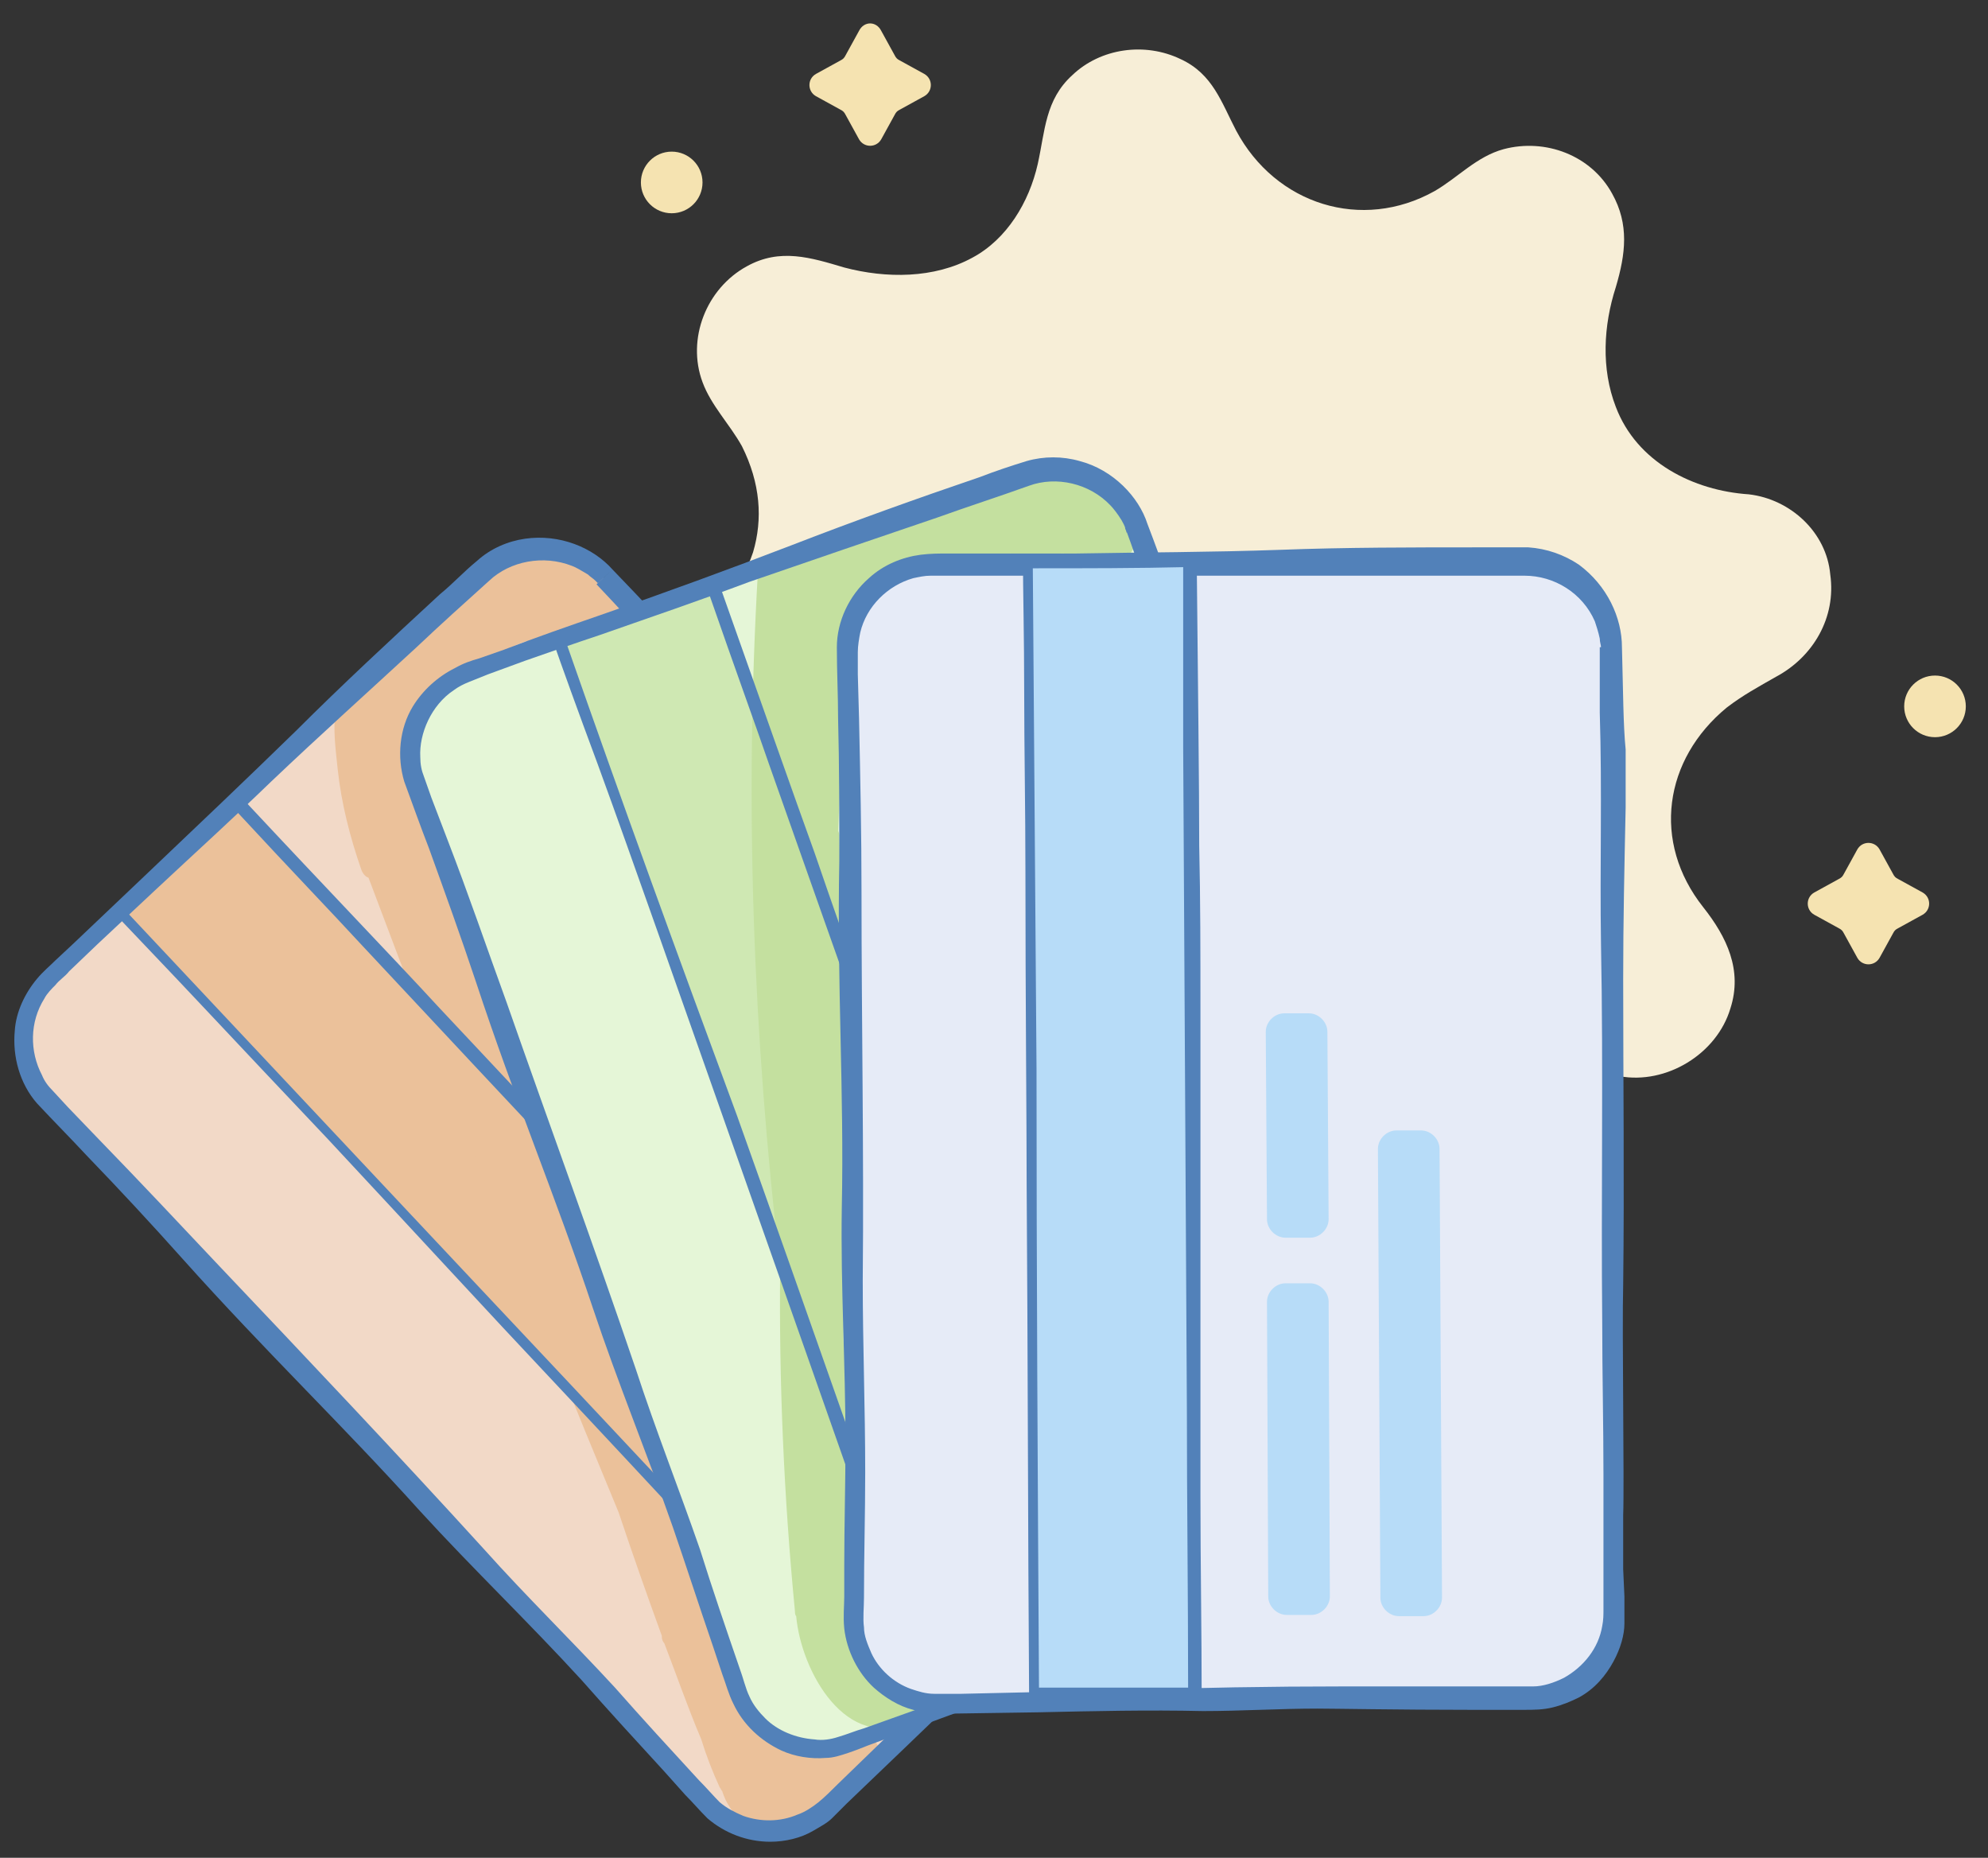 <?xml version="1.0" encoding="utf-8"?>
<!-- Generator: Adobe Illustrator 19.2.0, SVG Export Plug-In . SVG Version: 6.00 Build 0)  -->
<svg version="1.1" id="Layer_1" xmlns="http://www.w3.org/2000/svg" xmlns:xlink="http://www.w3.org/1999/xlink" x="0px" y="0px"
	 viewBox="0 0 161.3 150.7" style="enable-background:new 0 0 161.3 150.7;" xml:space="preserve">
<rect x="0" y="0" width="161.3" height="150.7" fill="#333333" stroke="none"/>
<style type="text/css">
	.st0{fill:#F5E3B1;}
	.st1{fill:#F7EED7;}
	.st2{fill:#F2D9C7;}
	.st3{fill:#EBC19A;}
	.st4{fill:#5281B9;}
	.st5{fill:#E5F6D7;}
	.st6{fill:#CFE8B3;}
	.st7{fill:#F3EAD3;}
	.st8{fill:#C4E09F;}
	.st9{fill:#E6EBF7;}
	.st10{fill:#B7DCF8;}
</style>
<g>
	<g>
		<g>
			<circle class="st0" cx="54.5" cy="14.8" r="2.5"/>
		</g>
	</g>
	<g>
		<g>
			<path class="st0" d="M71.5,2.5l1.1,2c0.1,0.2,0.2,0.3,0.4,0.4l2,1.1c0.7,0.4,0.7,1.4,0,1.8l-2,1.1c-0.2,0.1-0.3,0.2-0.4,0.4
				l-1.1,2c-0.4,0.7-1.4,0.7-1.8,0l-1.1-2c-0.1-0.2-0.2-0.3-0.4-0.4l-2-1.1c-0.7-0.4-0.7-1.4,0-1.8l2-1.1c0.2-0.1,0.3-0.2,0.4-0.4
				l1.1-2C70.1,1.7,71.1,1.7,71.5,2.5z"/>
		</g>
	</g>
	<g>
		<g>
			<circle class="st0" cx="157" cy="57.3" r="2.5"/>
		</g>
	</g>
	<g>
		<g>
			<path class="st0" d="M152.5,68.9l1.1,2c0.1,0.2,0.2,0.3,0.4,0.4l2,1.1c0.7,0.4,0.7,1.4,0,1.8l-2,1.1c-0.2,0.1-0.3,0.2-0.4,0.4
				l-1.1,2c-0.4,0.7-1.4,0.7-1.8,0l-1.1-2c-0.1-0.2-0.2-0.3-0.4-0.4l-2-1.1c-0.7-0.4-0.7-1.4,0-1.8l2-1.1c0.2-0.1,0.3-0.2,0.4-0.4
				l1.1-2C151.1,68.2,152.1,68.2,152.5,68.9z"/>
		</g>
	</g>
	<g>
		<path class="st1" d="M141.9,40.1c-4.5-0.3-9.1-2.6-10.8-7.1c-1.2-3.1-1-6.6,0-9.7c0.8-2.7,1.1-5.1-0.3-7.6
			c-1.7-3.1-5.4-4.5-8.8-3.6c-2.2,0.6-3.7,2.3-5.6,3.4c-5.9,3.3-12.9,1.1-16.1-4.9c-1.2-2.3-1.9-4.6-4.5-5.8
			c-2.9-1.4-6.5-0.9-8.8,1.3c-2.2,2-2.2,4.5-2.8,7.2c-0.7,3.1-2.5,6.1-5.3,7.6c-3.1,1.7-7,1.7-10.4,0.8c-2.7-0.8-5.2-1.6-7.9-0.1
			c-3.3,1.8-4.9,5.9-3.6,9.4c0.7,1.9,2.2,3.4,3.2,5.2c1.5,3,1.7,5.9,0.9,8.6c-1,3-3.3,5.7-6.4,7.5c-1.9,1.1-3.7,1.8-5,3.8
			c-2,3.2-1.4,7.4,1.4,9.9c1.7,1.6,3.8,1.8,5.9,2.2c2.4,0.4,4.8,1.4,6.6,3c2.8,2.5,3.7,6.3,3.3,9.9c-0.2,2.4-1.5,4.7-1.6,7.1
			c-0.1,4.1,3,7.3,6.9,7.9c3.1,0.5,5-0.8,7.4-2.4c5.8-4,12.5-2.7,16.6,3c1,1.4,1.6,3.1,2.6,4.5c2.3,3.1,6.6,4.1,9.9,2.2
			c4.9-2.7,3.6-8.3,6.1-12.6c1.9-3.2,5.2-4.9,8.9-5.1c2.9-0.1,4.9,1,7.7,1.6c3.8,0.7,7.9-1.8,9-5.5c1-3.1-0.3-5.8-2.2-8.2
			c-4.2-5.3-3.2-12,1.9-16.2c1.3-1,2.6-1.7,4-2.5c3-1.6,4.9-4.8,4.4-8.3C148.2,43.2,145.3,40.5,141.9,40.1z"/>
	</g>
	<g>
		<path class="st2" d="M49,46.9l53.5,57.1c2.6,2.8,2.5,7.3-0.3,9.9l-35,32.8c-2.8,2.6-7.3,2.5-9.9-0.3L3.7,89.3
			c-2.6-2.8-2.5-7.3,0.3-9.9l35-32.8C41.9,43.9,46.3,44.1,49,46.9z"/>
	</g>
	<g>
		
			<rect x="39.3" y="57.2" transform="matrix(0.73 -0.684 0.684 0.73 -58.107 59.223)" class="st3" width="13.1" height="91.8"/>
	</g>
	<g>
		<path class="st3" d="M69.6,141c-0.7,0.3-1.4,0.6-2.1,1c-0.2-0.2-0.5-0.3-0.9-0.3c-0.2,0-0.5,0-0.7,0c-0.2,0-0.5,0.1-0.6,0.2
			c-0.9-0.4-1.9-0.7-2.9-1c-1.6-2.7-3.1-5.4-4.4-8.2c0.1-0.3,0.2-0.6,0-1c-1.8-5.2-3.7-10.4-5.7-15.6c-0.7-1.9-1.4-3.8-2.1-5.7
			c-0.1-0.3-0.4-0.6-0.6-0.7c-0.9-2.8-1.7-5.5-2.6-8.3c-0.1-0.2-0.2-0.4-0.3-0.6c-0.7-2.3-1.4-4.6-2.1-6.9c-0.1-0.4-0.4-0.7-0.7-0.9
			c-0.7-2.6-1.5-5.2-2.1-7.8c-0.2-0.6-0.6-0.9-1-1c-1-3.9-2.2-7.7-3.7-11.4c-0.1-0.4-0.4-0.6-0.7-0.8c-0.4-1.2-0.8-2.4-1.2-3.6
			c-0.1-0.2-0.1-0.3-0.2-0.4c-0.3-1-0.6-2-1.1-2.9c-0.4-1.2-0.7-2.4-1.1-3.5c0.6-1.7,1-3.5,1.6-5.2c0.4-0.3,0.7-0.7,1.1-1
			c0.1,0,0.1-0.1,0.2-0.1c0,0,0,0,0.1,0c0.1-0.1,0.2-0.1,0.3-0.2c0.8-0.3,1.6-0.6,2.4-1.1c0,0,0,0,0,0c0.1-0.1,0.2-0.1,0.4-0.2
			c0,0,0,0,0,0c0,0,0.1,0,0.1-0.1c0.6-0.3,1.3-0.6,1.9-0.9c0.6-0.3,1.2-0.6,1.8-0.8c0.2,0,0.3,0,0.5,0c1.1-0.2,2.2-0.4,3.2-0.7
			c0.3-0.1,1-0.5,1.4-0.7c0.4,0,0.8,0.1,1.2,0.1c1.5,0.1,2-2,0.8-2.8c-0.4-0.3-0.8-0.4-1.1-0.4c-0.1-0.1-0.1-0.2-0.2-0.3
			c-1.3-1.4-2.8-2.1-4.7-2.2c-0.4,0-0.8,0.2-1,0.4c-1.8-0.2-3.4,0.3-3.9,2.2c-0.1,0-0.1,0.1-0.2,0.1c-0.9,0.4-1.7,0.8-2.6,1.4
			c-0.6,0.4-0.8,1-0.7,1.5c-0.2,0.3-0.5,0.6-0.7,0.9c0,0,0,0,0,0.1c-1.6,0.8-3,1.7-4.1,3.2c-0.1,0.1-0.1,0.2-0.2,0.3
			C30.1,55,30.1,55,30,55c-0.6-0.3-1.4-0.2-2,0.5c-1.3,1.8-0.8,4.9-0.6,6.9c0.3,2.8,1,5.5,1.9,8.1c0.1,0.3,0.3,0.6,0.6,0.7
			c6.5,17.3,13.2,34.4,20.3,51.5c1.1,3.3,2.3,6.7,3.5,10c0,0,0,0.1,0,0.1c0,0.2,0.1,0.4,0.2,0.5c1,2.6,1.9,5.2,3,7.8
			c0.4,1.3,0.9,2.6,1.5,3.9c0.1,0.1,0.1,0.2,0.2,0.3c0.3,1,0.9,1.8,1.7,2.6c0.4,0.3,0.8,0.4,1.2,0.4c0.3,0.3,0.7,0.5,1.1,0.4
			c1.6-0.1,3-1,3.6-2.3c1.4-0.9,2.7-1.9,4.2-2.5C72.2,143.2,71.4,140.3,69.6,141z"/>
	</g>
	<g>
		<g>
			<path class="st4" d="M49.7,46.2c-1.6-1.8-4.3-2.9-7.1-2.5c-1.4,0.2-2.8,0.8-3.9,1.8c-1.1,0.9-1.9,1.8-3,2.7
				c-3.9,3.6-8,7.4-11.7,11.1c-4,3.9-8,7.7-12,11.5c-2,1.9-4,3.8-6,5.7l-1.5,1.4c-0.5,0.5-1,0.9-1.5,1.5c-1,1.2-1.7,2.7-1.8,4.2
				c-0.2,2.1,0.4,4.3,1.8,5.9c1.4,1.5,2.7,2.8,4,4.2c2.7,2.8,5.3,5.6,7.8,8.4c6.8,7.6,13,13.5,19.3,20.5c4.3,4.7,8.8,9,13.1,13.7
				c2.2,2.5,4.5,5,6.7,7.4l1.7,1.9c0.6,0.6,1.1,1.2,1.8,1.9c1.4,1.2,3.2,1.9,5.1,1.9c1.2,0,2.5-0.3,3.5-0.9c0.5-0.3,1.1-0.6,1.5-1
				c0.4-0.4,0.8-0.8,1.2-1.2l4.8-4.6c3.2-3.1,6.4-6.1,9.7-9.2c2.3-2.1,4.4-4.3,6.7-6.4c1-0.9,4.9-4.4,9.1-8.3c1.1-1,2.2-2,3.2-2.9
				c0.5-0.5,1.1-1.1,1.5-1.7c0.5-0.6,0.8-1.3,1-2c0.4-1.4,0.4-2.8,0.1-4c-0.3-1.2-0.9-2.2-1.4-2.9c-0.5-0.6-1-1.1-1.5-1.6l-1.5-1.6
				c-1-1-2-2.1-3-3.2c-1.7-2-10.2-10.9-12.7-13.7C79.2,78,73.3,71.9,67.7,65.8c-3.1-3.4-6.2-6.8-9.3-10.3c-1-1.1-2.2-2.3-3.2-3.4
				C54.1,50.8,52.2,48.8,49.7,46.2l-1.3,1.2c1.8,1.9,2.8,3,3.6,3.9c4.5,4.6,8.5,9.1,12.9,13.7c7,7.3,13.9,15,20.9,22.4
				c2.8,3,5.6,6,8.5,9l4.2,4.5l2.1,2.3l1.1,1.1c0.3,0.4,0.6,0.7,0.8,1.1c1,1.5,1.2,3.5,0.6,5.1c-0.3,0.8-0.8,1.6-1.4,2.2
				c-0.6,0.6-1.5,1.4-2.2,2.1c-3,2.8-6.1,5.6-9.1,8.4c-4.3,4-8.6,8.1-12.8,12.2l-6.4,6.2l-3.2,3.1c-0.5,0.5-1.1,1.1-1.6,1.5
				c-0.5,0.4-1.1,0.8-1.7,1c-1.4,0.6-3,0.6-4.4,0.1c-0.7-0.3-1.3-0.6-1.9-1.1c-0.5-0.5-1.1-1.2-1.7-1.8c-2.3-2.5-4.6-5-6.8-7.5
				c-3.5-3.8-7.2-7.4-10.6-11.2c-7.1-7.8-14.3-15.4-21.6-23.1c-3.2-3.4-6.4-6.8-9.7-10.2l-2.5-2.6l-1.2-1.3
				c-0.4-0.4-0.7-0.8-0.9-1.3c-1-1.9-1-4.3,0.2-6.2c0.2-0.4,0.6-0.8,0.9-1.1c0.3-0.4,0.8-0.7,1.1-1.1l2.3-2.2
				c1.6-1.5,3.1-2.9,4.7-4.4c3.1-2.9,6.3-5.8,9.4-8.8c4-3.8,7.9-7.3,11.8-10.9c1.9-1.8,3.9-3.6,5.9-5.4c1.7-1.6,4.4-2.1,6.7-1.2
				c0.3,0.1,0.8,0.4,1.3,0.7c0.2,0.2,0.4,0.3,0.6,0.5c0.1,0.1,0.2,0.2,0.2,0.2L49.7,46.2z"/>
		</g>
	</g>
	<g>
		<g>
			<path class="st4" d="M18.9,64.7c-2.4,2.2-5,4.8-7.5,7.2c-0.4,0.4-0.9,0.9-2.2,2.1c1.7,1.8,4.3,4.5,7.4,7.8c3,3.2,6.5,6.9,10,10.6
				c6.9,7.4,13.9,15,17.4,18.7c9.4,10,18.9,20.3,28.5,30.5c3.4-3.2,6.8-6.4,10.2-9.5c-3.8-4-7.5-8.1-11.3-12
				c-9-9.7-17.9-19.2-26.8-28.8c-2.9-3.1-6.2-6.6-9.1-9.7c-3.4-3.7-8.8-9.3-15.8-16.8l-0.8,0.7c5,5.4,8,8.5,10.3,11
				c12.5,13.4,24.2,25.8,36.6,39.1c5.1,5.5,10.3,11,15.5,16.5c-2.9,2.7-5.9,5.5-8.8,8.2c-11.4-12.2-22.9-24.5-34.3-36.6
				C29,93.9,19.5,83.8,10.4,74.1c3.2-3,6.2-5.8,9.2-8.6L18.9,64.7z"/>
		</g>
	</g>
	<g>
		<path class="st3" d="M68.3,101.4l16.4,17.5c0.6,0.6,0.5,1.5-0.1,2.1l-1.5,1.4c-0.6,0.6-1.5,0.5-2.1-0.1l-16.4-17.5
			c-0.6-0.6-0.5-1.5,0.1-2.1l1.5-1.4C66.8,100.8,67.8,100.8,68.3,101.4z"/>
	</g>
	<g>
		<path class="st3" d="M53.3,85.4l10.4,11.1c0.6,0.6,0.5,1.5-0.1,2.1l-1.5,1.4c-0.6,0.6-1.5,0.5-2.1-0.1L49.7,88.9
			c-0.6-0.6-0.5-1.5,0.1-2.1l1.5-1.4C51.8,84.8,52.8,84.8,53.3,85.4z"/>
	</g>
	<g>
		<path class="st3" d="M66.5,86.2l24.9,26.5c0.6,0.6,0.5,1.5-0.1,2.1l-1.5,1.4c-0.6,0.6-1.5,0.5-2.1-0.1L62.8,89.6
			c-0.6-0.6-0.5-1.5,0.1-2.1l1.5-1.4C65,85.6,65.9,85.6,66.5,86.2z"/>
	</g>
	<g>
		<path class="st5" d="M92.2,42.9l26.1,73.8c1.3,3.6-0.6,7.6-4.3,8.9l-45.2,16c-3.6,1.3-7.6-0.6-8.9-4.3L33.8,63.5
			c-1.3-3.6,0.6-7.6,4.3-8.9l45.2-16C86.9,37.3,90.9,39.2,92.2,42.9z"/>
	</g>
	<g>
		<path class="st6" d="M88.1,100.6l8,22.6c0.3,0.8-0.1,1.6-0.9,1.9l-1.9,0.7c-0.8,0.3-1.6-0.1-1.9-0.9l-8-22.6
			c-0.3-0.8,0.1-1.6,0.9-1.9l1.9-0.7C86.9,99.4,87.8,99.8,88.1,100.6z"/>
		<path class="st7" d="M92.7,126c-0.2,0-0.5-0.1-0.7-0.2c-0.4-0.2-0.7-0.5-0.8-0.9l-8-22.6c-0.3-0.9,0.1-1.8,1-2.1l1.9-0.7
			c0.4-0.1,0.9-0.1,1.2,0.1c0.4,0.2,0.7,0.5,0.8,0.9l8,22.6c0.3,0.9-0.1,1.8-1,2.1l-1.9,0.7C93.1,125.9,92.9,126,92.7,126z
			 M86.7,99.7c-0.1,0-0.3,0-0.4,0.1l-1.9,0.7c-0.7,0.2-1.1,1-0.8,1.7l8,22.6c0.2,0.7,1,1.1,1.7,0.8l1.9-0.7c0.7-0.2,1.1-1,0.8-1.7
			l-8-22.6c-0.1-0.3-0.4-0.6-0.7-0.8C87.1,99.8,86.9,99.7,86.7,99.7z"/>
	</g>
	<g>
		
			<rect x="60.3" y="47.2" transform="matrix(0.943 -0.334 0.334 0.943 -27.233 27.628)" class="st6" width="13.1" height="91.8"/>
	</g>
	<g>
		<path class="st8" d="M91.9,42.6c-0.6-0.7-1.2-1.3-1.8-2c-0.3-0.3-0.6-0.4-0.9-0.5c-0.7-0.5-1.5-1-2.4-1.3c-0.3-0.1-0.7-0.1-1,0.1
			c-2.7-0.4-6.3,1-8.5,2.2c0,0-0.1,0.1-0.1,0.1c-0.1,0.1-0.3,0.1-0.4,0.2c0,0,0,0,0,0c-0.8,0.1-1.6,0.3-2.3,0.4
			c-1.9,0.3-3.6,0.8-5.3,1.7c0,0,0,0,0,0c-2,0.2-3.3,0.6-4.9,1.8c0,0,0,0.1-0.1,0.1c-0.7-0.9-2.6-0.6-2.7,0.9
			c-1.1,18.9-0.4,37.7,1.8,56.5c-0.1,9.3,0.3,18.6,1.2,27.9c0,0.1,0,0.3,0.1,0.4c0.4,4.5,4.1,11.1,9.3,8.5c1.2-0.6,0.9-2.5-0.4-2.7
			c-3.7-0.9-4-3-4.3-5.3c0-0.4,0-0.8-0.1-1.2c-0.1-2.8-0.2-5.5-0.3-8.3c0.3-4.5,0.2-9-0.4-13.5c0.1-3.1,0.1-6.3,0-9.4
			c0-1.7,0-3.4,0-5.1c0.2-0.2,0.4-0.5,0.4-0.9c-0.2-5-0.3-10.1-0.6-15.1c0-3.4,0-6.8-0.1-10.2c0-0.2,0-0.3-0.1-0.5
			c0.2-5.2,0.5-10.4,0.9-15.6c0-0.3,0-0.6-0.2-0.8c0.3-0.8,0.6-1.6,1-2.4c1.1-0.8,2.2-1.6,3.4-2.3c0.4-0.2,0.6-0.5,0.7-0.9
			c0.1,0,0.2-0.1,0.3-0.1c0.4,0,0.9,0,1.3,0c0.1,0,0.3,0,0.4,0c0.9-0.1,1.8-0.1,2.7-0.2c0,0,0,0,0,0c0,0,0,0,0,0
			c1.2-0.1,2.4-0.1,3.5-0.2c0.3,0.3,0.7,0.4,1.3,0.3c1-0.2,2-0.3,2.9-0.3c1.1,0,2.2,0.3,3.2,0.7c0.4,0.1,0.8,0.1,1.1-0.1
			c0.6,0,1.1-0.3,1.4-0.9C92.4,44.2,92.5,43.2,91.9,42.6z"/>
	</g>
	<g>
		<g>
			<path class="st4" d="M93.1,42.5c-0.7-2.2-2.8-4.4-5.5-5.1c-1.4-0.4-2.9-0.4-4.3,0c-1.3,0.4-2.5,0.8-3.8,1.3
				c-5,1.7-10.3,3.6-15.2,5.5c-5.2,2-10.4,3.9-15.6,5.7c-2.6,0.9-5.2,1.8-7.8,2.8l-2,0.7c-0.7,0.2-1.3,0.4-2,0.8
				c-1.4,0.7-2.6,1.8-3.4,3.1c-1.1,1.8-1.3,4.1-0.7,6.1c0.7,1.9,1.3,3.6,2,5.4c1.3,3.6,2.6,7.2,3.8,10.8c3.2,9.7,6.5,17.5,9.5,26.5
				c2,6,4.4,11.8,6.5,17.8c1.1,3.2,2.1,6.3,3.2,9.5l0.8,2.4c0.3,0.8,0.5,1.6,0.9,2.4c0.8,1.7,2.2,3,3.9,3.8c1.1,0.5,2.4,0.7,3.6,0.6
				c0.6,0,1.2-0.2,1.8-0.4c0.6-0.2,1.1-0.4,1.6-0.6l6.2-2.3c4.2-1.5,8.3-3.1,12.5-4.5c2.9-1,5.8-2.2,8.7-3.2c1.2-0.4,6.2-2.1,11.7-4
				c1.4-0.5,2.8-0.9,4.1-1.4c0.7-0.2,1.5-0.5,2.1-0.9c0.7-0.4,1.2-0.9,1.7-1.5c1-1.1,1.5-2.4,1.7-3.7c0.2-1.2,0.1-2.3-0.1-3.2
				c-0.2-0.8-0.5-1.4-0.8-2.1l-0.8-2c-0.5-1.4-1-2.7-1.4-4.1c-0.8-2.5-5-14-6.2-17.7c-2.6-7.8-5.5-15.7-8.2-23.4
				c-1.5-4.4-3-8.7-4.4-13.2c-0.5-1.4-1.1-3-1.6-4.4C95.3,48.5,94.4,45.9,93.1,42.5l-1.7,0.6c0.9,2.4,1.3,3.9,1.8,5
				c2.3,6,4.1,11.7,6.3,17.8c3.5,9.5,6.7,19.4,10.2,28.9c1.4,3.9,2.8,7.8,4.1,11.7l2,5.8l1,2.9l0.5,1.5c0.2,0.5,0.3,0.9,0.3,1.3
				c0.3,1.8-0.3,3.6-1.5,5c-0.6,0.7-1.3,1.2-2.2,1.5c-0.9,0.3-1.9,0.7-2.9,1c-3.9,1.3-7.8,2.7-11.7,4c-5.6,1.9-11.1,4-16.7,6.1
				l-8.3,3.1l-4.2,1.5c-0.7,0.2-1.4,0.5-2.1,0.7c-0.6,0.2-1.3,0.3-1.9,0.2c-1.5-0.1-3-0.7-4-1.7c-0.5-0.5-1-1.1-1.3-1.8
				c-0.3-0.6-0.5-1.5-0.8-2.3c-1.1-3.2-2.2-6.4-3.2-9.6c-1.7-4.9-3.6-9.7-5.2-14.6c-3.4-10-7-19.8-10.5-29.8
				c-1.6-4.4-3.1-8.8-4.8-13.2l-1.3-3.4l-0.6-1.7c-0.2-0.5-0.3-1-0.3-1.6C34,59.5,35,57.2,36.8,56c0.4-0.3,0.8-0.5,1.3-0.7
				c0.5-0.2,1-0.4,1.5-0.6l3-1.1c2-0.7,4-1.4,6.1-2.1c4-1.4,8.1-2.8,12.1-4.3C66,45.4,71,43.7,76,42c2.5-0.9,5-1.7,7.5-2.6
				c2.2-0.8,4.9-0.2,6.6,1.6c0.2,0.2,0.6,0.7,0.9,1.2c0.1,0.2,0.3,0.5,0.3,0.7c0.1,0.2,0.1,0.3,0.1,0.3L93.1,42.5z"/>
		</g>
	</g>
	<g>
		<g>
			<path class="st4" d="M57.5,47.1c-3.1,1.1-6.5,2.4-9.8,3.6c-0.5,0.2-1.2,0.4-2.9,1.1c0.8,2.3,2.1,5.9,3.7,10.2
				c1.5,4.1,3.2,8.9,4.9,13.7c3.4,9.6,6.8,19.3,8.5,24.1c4.6,13,9.2,26.2,13.9,39.4c4.4-1.5,8.8-3.1,13.2-4.7
				c-1.8-5.2-3.7-10.4-5.5-15.5c-4.3-12.4-8.6-24.8-13-37.2c-1.4-4-3-8.5-4.4-12.6c-1.7-4.7-4.3-12.1-7.7-21.7l-1,0.3
				c2.4,6.9,3.9,11,5,14.2c6.1,17.3,11.8,33.3,17.9,50.5c2.5,7.1,5,14.2,7.6,21.3c-3.8,1.3-7.6,2.7-11.4,4
				c-5.6-15.8-11.1-31.6-16.7-47.3C55.1,77.8,50.4,64.9,46,52.3c4.1-1.4,8-2.8,11.9-4.2L57.5,47.1z"/>
		</g>
	</g>
	<g>
		<path class="st6" d="M80.8,79.9l5.1,14.3c0.3,0.8-0.1,1.6-0.9,1.9L83,96.8c-0.8,0.3-1.6-0.1-1.9-0.9L76,81.6
			c-0.3-0.8,0.1-1.6,0.9-1.9l1.9-0.7C79.6,78.7,80.5,79.1,80.8,79.9z"/>
		<path class="st7" d="M82.5,97c-0.2,0-0.5-0.1-0.7-0.2c-0.4-0.2-0.7-0.5-0.8-0.9l-5.1-14.3c-0.3-0.9,0.1-1.8,1-2.1l1.9-0.7
			c0.9-0.3,1.8,0.1,2.1,1L86,94.2c0.1,0.4,0.1,0.9-0.1,1.2c-0.2,0.4-0.5,0.7-0.9,0.8l-1.9,0.7C82.9,97,82.7,97,82.5,97z M79.3,79
			c-0.1,0-0.3,0-0.4,0.1L77,79.8c-0.7,0.2-1.1,1-0.8,1.7l5.1,14.3c0.1,0.3,0.4,0.6,0.7,0.8c0.3,0.2,0.7,0.2,1,0.1l1.9-0.7
			c0.3-0.1,0.6-0.4,0.8-0.7c0.2-0.3,0.2-0.7,0.1-1l-5.1-14.3C80.4,79.4,79.9,79,79.3,79z"/>
	</g>
	<g>
		<path class="st6" d="M92.5,85.8l12.1,34.3c0.3,0.8-0.1,1.6-0.9,1.9l-1.9,0.7c-0.8,0.3-1.6-0.1-1.9-0.9L87.8,87.5
			c-0.3-0.8,0.1-1.6,0.9-1.9l1.9-0.7C91.4,84.7,92.2,85.1,92.5,85.8z"/>
		<path class="st7" d="M101.3,122.9c-0.2,0-0.5-0.1-0.7-0.2c-0.4-0.2-0.7-0.5-0.8-0.9L87.6,87.6c-0.3-0.9,0.1-1.8,1-2.1l1.9-0.7
			c0.4-0.1,0.9-0.1,1.2,0.1c0.4,0.2,0.7,0.5,0.8,0.9l12.1,34.3c0.3,0.9-0.1,1.8-1,2.1l-1.9,0.7C101.7,122.9,101.5,122.9,101.3,122.9
			z M91.1,85c-0.1,0-0.3,0-0.4,0.1l-1.9,0.7c-0.7,0.2-1.1,1-0.8,1.7l12.1,34.3c0.1,0.3,0.4,0.6,0.7,0.8c0.3,0.2,0.7,0.2,1,0.1
			l1.9-0.7c0.7-0.2,1.1-1,0.8-1.7L92.3,85.9c-0.1-0.3-0.4-0.6-0.7-0.8C91.5,85.1,91.3,85,91.1,85z"/>
	</g>
	<g>
		<g>
			<g>
				<path class="st9" d="M130.7,52.5l0.4,78.3c0,3.8-3.1,7-7,7l-48,0.3c-3.8,0-7-3.1-7-7l-0.4-78.3c0-3.8,3.1-7,7-7l48-0.3
					C127.5,45.5,130.6,48.6,130.7,52.5z"/>
			</g>
			<g>
				<g>
					<path class="st4" d="M131.6,52.5c0-2.4-1.2-5-3.5-6.7c-1.2-0.8-2.6-1.3-4.1-1.4c-1.4,0-2.6,0-4,0c-5.3,0-10.9,0-16.1,0.2
						c-5.6,0.2-11.1,0.2-16.6,0.3c-2.8,0-5.5,0-8.3,0l-2.1,0c-0.7,0-1.4,0-2.2,0.1c-1.5,0.2-3,0.8-4.2,1.9c-1.6,1.4-2.6,3.5-2.6,5.6
						c0,2,0.1,3.9,0.1,5.8c0.1,3.8,0.1,7.7,0.1,11.5c-0.2,10.2,0.4,18.7,0.2,28.2c-0.1,6.4,0.3,12.6,0.3,19c0,3.3-0.1,6.7-0.1,10
						l0,2.5c0,0.8-0.1,1.6,0,2.6c0.2,1.8,1.1,3.6,2.4,4.8c0.9,0.8,2,1.5,3.2,1.8c0.6,0.2,1.2,0.2,1.8,0.3c0.6,0,1.1,0,1.7,0l6.7-0.1
						c4.4-0.1,8.9-0.2,13.3-0.1c3.1,0,6.2-0.2,9.3-0.2c1.3,0,6.6,0.1,12.4,0.1c1.4,0,2.9,0,4.4,0c0.7,0,1.5,0,2.3-0.2
						c0.8-0.2,1.5-0.5,2.1-0.8c1.3-0.7,2.2-1.8,2.8-2.9c0.6-1.1,0.9-2.2,0.9-3.1c0-0.8,0-1.5,0-2.2l-0.1-2.2c0-1.5,0-2.9,0-4.4
						c0.1-2.6-0.1-14.9,0-18.7c0.1-8.2,0-16.6,0-24.8c0-4.6,0.1-9.2,0.2-13.9c0-1.5,0-3.2,0-4.7C131.7,58.8,131.7,56.1,131.6,52.5
						l-1.8,0c0,2.6,0,4.1,0,5.3c0.2,6.4,0,12.4,0.1,18.8c0.2,10.2,0,20.5,0.1,30.7c0,4.1,0.1,8.2,0.1,12.4l0,6.2l0,3.1l0,1.5
						c0,0.5,0,0.9-0.1,1.4c-0.3,1.8-1.5,3.3-3.1,4.2c-0.8,0.4-1.7,0.7-2.5,0.7c-0.9,0-2,0-3,0c-4.1,0-8.3,0-12.4,0
						c-5.9,0-11.8,0.1-17.7,0.3l-8.9,0.2l-4.4,0.1c-0.7,0-1.5,0-2.2,0c-0.7,0-1.3-0.2-1.9-0.4c-1.4-0.5-2.6-1.6-3.2-2.9
						c-0.3-0.7-0.6-1.4-0.6-2.1c-0.1-0.7,0-1.6,0-2.4c0-3.4,0.1-6.8,0.1-10.2c0-5.2-0.2-10.3-0.2-15.5c0.1-10.5-0.1-21-0.1-31.6
						c0-4.7-0.1-9.3-0.2-14l-0.1-3.6l0-1.8c0-0.5,0.1-1.1,0.2-1.6c0.5-2.1,2.2-3.8,4.3-4.4c0.5-0.1,0.9-0.2,1.4-0.2
						c0.5,0,1.1,0,1.6,0c1.1,0,2.1,0,3.2,0c2.1,0,4.3,0,6.4,0c4.3,0,8.6,0,12.9,0c5.5,0,10.8,0,16.1,0c2.6,0,5.3,0,8,0
						c2.4,0,4.7,1.4,5.7,3.7c0.1,0.3,0.3,0.9,0.4,1.4c0,0.3,0.1,0.5,0.1,0.7c0,0.2,0,0.3,0,0.3L131.6,52.5z"/>
				</g>
			</g>
		</g>
		<g>
			<g>
				
					<rect x="83.6" y="45.7" transform="matrix(1 -5.244548e-03 5.244548e-03 1 -0.479 0.474)" class="st10" width="13.1" height="91.8"/>
			</g>
			<g>
				<g>
					<path class="st4" d="M96.5,45.1c-3.3,0-6.9,0.1-10.4,0.2c-0.6,0-1.3,0-3.1,0.1c0,2.4,0.1,6.3,0.1,10.8c0,4.4,0.1,9.5,0.1,14.5
						c0,10.2,0.1,20.5,0.1,25.5c0.1,13.7,0.1,27.7,0.2,41.7c4.6,0,9.3-0.1,14-0.1c0-5.5-0.1-11-0.1-16.5c0-13.2,0-26.2,0-39.4
						c0-4.3,0-9-0.1-13.3c0-5-0.1-12.8-0.2-23l-1.1,0C96,53,96,57.3,96,60.7c0.1,18.3,0.2,35.3,0.3,53.6c0,7.5,0.1,15,0.1,22.6
						c-4,0-8,0-12.1,0c-0.1-16.7-0.2-33.5-0.2-50.2c-0.1-13.6-0.2-27.3-0.3-40.6c4.3,0,8.5,0,12.6-0.1L96.5,45.1z"/>
				</g>
			</g>
		</g>
		<g>
			<path class="st10" d="M107.8,105.6l0.1,23.9c0,0.8-0.7,1.5-1.5,1.5l-2,0c-0.8,0-1.5-0.7-1.5-1.5l-0.1-23.9c0-0.8,0.7-1.5,1.5-1.5
				l2,0C107.1,104.1,107.8,104.8,107.8,105.6z"/>
		</g>
		<g>
			<path class="st10" d="M107.7,83.7l0.1,15.2c0,0.8-0.7,1.5-1.5,1.5l-2,0c-0.8,0-1.5-0.7-1.5-1.5l-0.1-15.2c0-0.8,0.7-1.5,1.5-1.5
				l2,0C107,82.2,107.7,82.9,107.7,83.7z"/>
		</g>
		<g>
			<path class="st10" d="M116.8,93.2l0.2,36.4c0,0.8-0.7,1.5-1.5,1.5l-2,0c-0.8,0-1.5-0.7-1.5-1.5l-0.2-36.4c0-0.8,0.7-1.5,1.5-1.5
				l2,0C116.1,91.7,116.8,92.4,116.8,93.2z"/>
		</g>
	</g>
</g>
</svg>

